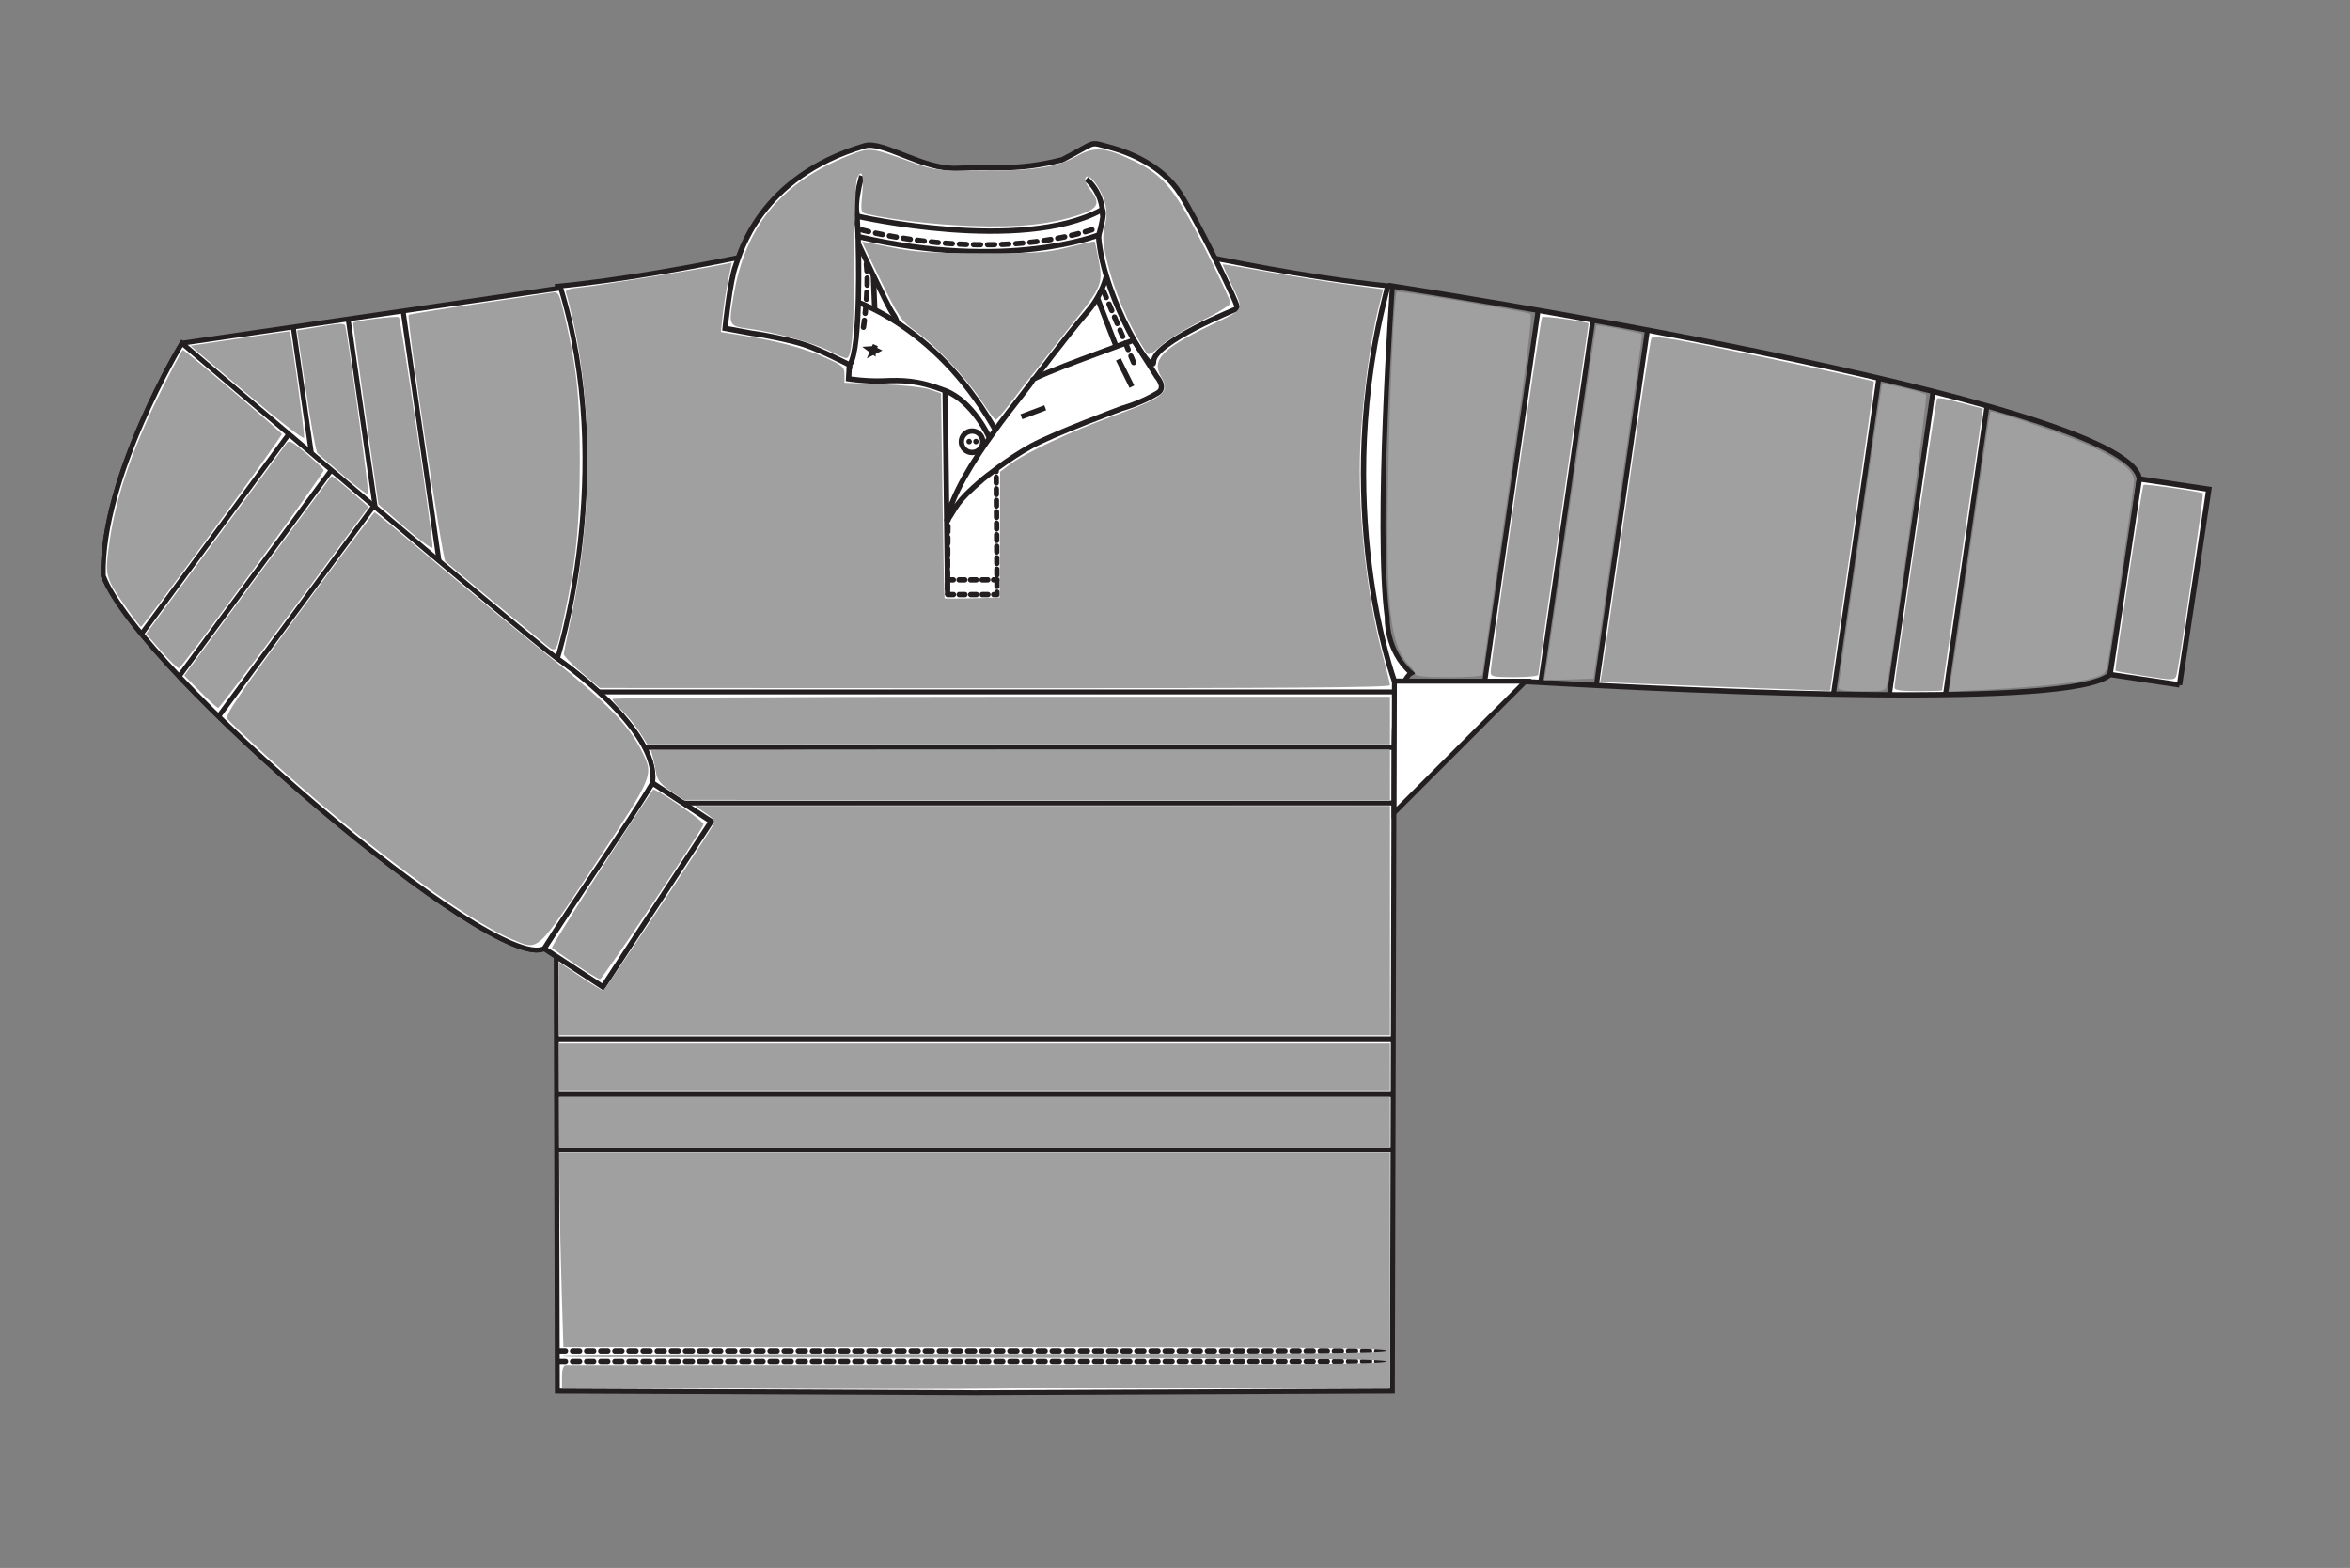 <?xml version="1.0" encoding="UTF-8" standalone="no"?>
<!-- Created with Inkscape (http://www.inkscape.org/) -->

<svg
   xmlns:dc="http://purl.org/dc/elements/1.1/"
   xmlns:cc="http://creativecommons.org/ns#"
   xmlns:rdf="http://www.w3.org/1999/02/22-rdf-syntax-ns#"
   xmlns:svg="http://www.w3.org/2000/svg"
   xmlns="http://www.w3.org/2000/svg"
   xmlns:sodipodi="http://sodipodi.sourceforge.net/DTD/sodipodi-0.dtd"
   xmlns:inkscape="http://www.inkscape.org/namespaces/inkscape"
   width="600.094"
   height="400.362"
   viewBox="0 0 600.094 400.362"
   id="svg3629"
   version="1.1"
   inkscape:version="0.91 r13725"
   sodipodi:docname="tshirt-front-test.svg">
  <rect x="0" y="0" width="600.094" height="400.362" fill="#808080" stroke="none"/>
  <defs
     id="defs3631">
    <clipPath
       id="clip1">
      <path
         id="path3642"
         d="m 235.621,422.797 85.117,-0.352 0.352,-132.508 c 0,-12.402 3.504,-14.172 3.504,-14.172 -5.254,-4.605 -4.906,-11.34 -4.906,-11.34 -2.453,-18.422 1.051,-67.668 1.051,-67.668 -25.922,-2.48 -59.898,-10.984 -59.898,-10.984 -3.855,21.965 -24.871,22.32 -24.871,22.32 l -1.051,0 c 0,0 -21.016,-0.355 -24.867,-22.32 0,0 -33.98,8.504 -59.902,10.984 0,0 3.508,49.246 1.055,67.668 0,0 0.348,6.734 -4.902,11.34 0,0 3.5,1.77 3.5,14.172 l 0.348,132.508 85.121,0.352 z"
         inkscape:connector-curvature="0" />
    </clipPath>
    <clipPath
       id="clip2">
      <path
         id="path3645"
         d="m 319.859,196.578 c 0,0 151.289,23.156 153.484,39.52 -1.137,8.477 -4.594,33.523 -5.988,39.965 -7.531,6.844 -80.285,3.684 -119.719,1.43 -15.945,0 -26.48,-0.066 -26.48,-0.066 0,0 -13.309,-36.25 -1.297,-80.848"
         inkscape:connector-curvature="0" />
    </clipPath>
    <clipPath
       id="clip3">
      <path
         id="path3648"
         d="m 150.75,197.109 -77.277,11.277 c 0,0 -16.535,27.289 -16.082,47.5 7.48,19.625 80.102,81.414 90.059,76.145 5.855,-9.371 17.098,-25.262 22.137,-33.812 1.586,-10.992 -19.434,-25.391 -19.434,-25.391 0,0 12.297,-38.234 0.582,-76.07"
         inkscape:connector-curvature="0" />
    </clipPath>
    <clipPath
       id="clip4">
      <path
         id="path3651"
         d="m 394.164,495.188 77.281,11.273 c 0,0 16.535,27.289 16.082,47.504 -7.48,19.625 -80.102,81.414 -90.059,76.141 -5.859,-9.371 -17.102,-25.262 -22.137,-33.809 -1.586,-10.992 19.434,-25.395 19.434,-25.395 0,0 -12.297,-38.23 -0.586,-76.066"
         inkscape:connector-curvature="0" />
    </clipPath>
    <clipPath
       id="clip5">
      <path
         id="path3654"
         d="m 309.297,720.871 -85.117,-0.352 -0.352,-132.508 c 0,-12.398 -3.5,-14.172 -3.5,-14.172 5.25,-4.602 4.902,-11.336 4.902,-11.336 2.453,-18.422 -1.051,-67.668 -1.051,-67.668 25.922,-2.48 59.898,-10.984 59.898,-10.984 17.855,8.719 35.254,8.719 50.789,0 0,0 33.98,8.504 59.898,10.984 0,0 -3.504,49.246 -1.051,67.668 0,0 -0.348,6.734 4.902,11.336 0,0 -3.5,1.773 -3.5,14.172 l -0.352,132.508 -85.121,0.352 z"
         inkscape:connector-curvature="0" />
    </clipPath>
    <clipPath
       id="clip6">
      <path
         id="path3657"
         d="m 394.164,495.188 77.281,11.273 c 0,0 16.535,27.289 16.082,47.504 -24.18,1.336 -45.832,15.555 -65.523,21.52 l -26.801,0 c -1.305,-3.137 -12.734,-42.812 -1.023,-80.648"
         inkscape:connector-curvature="0" />
    </clipPath>
    <clipPath
       id="clip7">
      <path
         id="path3660"
         d="m 224.91,494.57 c 0,0 -151.293,23.152 -153.484,39.516 1.137,8.48 4.594,33.527 5.984,39.969 7.535,6.844 80.289,3.684 119.723,1.43 15.945,0 26.477,-0.066 26.477,-0.066 0,0 13.312,-36.25 1.301,-80.848"
         inkscape:connector-curvature="0" />
    </clipPath>
    <clipPath
       id="clip8">
      <path
         id="path3663"
         d="m 150.152,272.828 c 0,0 21.02,14.398 19.434,25.391 -5.039,8.551 -16.281,24.441 -22.137,33.812 -9.957,5.27 -82.578,-56.52 -90.059,-76.145 -0.453,-20.211 16.082,-47.5 16.082,-47.5 0,0 69.262,59 76.68,64.441"
         inkscape:connector-curvature="0" />
    </clipPath>
    <clipPath
       id="clipPath4727"
       clipPathUnits="userSpaceOnUse">
      <path
         inkscape:connector-curvature="0"
         id="path4729"
         d="m 0,841.89 595.276,0 L 595.276,0 0,0 0,841.89 Z" />
    </clipPath>
    <clipPath
       id="clipPath4737"
       clipPathUnits="userSpaceOnUse">
      <path
         inkscape:connector-curvature="0"
         id="path4739"
         d="m 235.622,419.095 85.117,0.351 0.349,132.508 c 0,12.4 3.504,14.171 3.504,14.171 -5.254,4.604 -4.904,11.338 -4.904,11.338 -2.454,18.423 1.051,67.669 1.051,67.669 -25.923,2.48 -59.9,10.984 -59.9,10.984 -3.853,-21.966 -24.872,-22.32 -24.872,-22.32 l -1.049,0 c 0,0 -21.016,0.354 -24.868,22.32 0,0 -33.979,-8.504 -59.9,-10.984 0,0 3.505,-49.246 1.052,-67.669 0,0 0.349,-6.734 -4.903,-11.338 0,0 3.501,-1.771 3.501,-14.171 l 0.35,-132.508 85.121,-0.351 0.351,0 z" />
    </clipPath>
    <clipPath
       id="clipPath4761"
       clipPathUnits="userSpaceOnUse">
      <path
         inkscape:connector-curvature="0"
         id="path4763"
         d="m 319.859,645.311 c 0,0 151.291,-23.154 153.484,-39.518 -1.135,-8.478 -4.594,-33.526 -5.986,-39.965 -7.534,-6.844 -80.287,-3.684 -119.721,-1.43 -15.946,0 -26.478,0.066 -26.478,0.066 0,0 -13.311,36.249 -1.299,80.847" />
    </clipPath>
    <clipPath
       id="clipPath4785"
       clipPathUnits="userSpaceOnUse">
      <path
         inkscape:connector-curvature="0"
         id="path4787"
         d="M 150.75,644.779 73.472,633.505 c 0,0 -16.535,-27.29 -16.082,-47.502 7.481,-19.626 80.103,-81.414 90.06,-76.143 5.856,9.371 17.098,25.262 22.135,33.81 1.585,10.993 -19.432,25.393 -19.432,25.393 0,0 12.295,38.232 0.583,76.069" />
    </clipPath>
    <clipPath
       id="clipPath4901"
       clipPathUnits="userSpaceOnUse">
      <path
         inkscape:connector-curvature="0"
         id="path4903"
         d="m 394.166,346.703 77.279,-11.275 c 0,0 16.534,-27.289 16.082,-47.502 -7.481,-19.625 -80.103,-81.414 -90.06,-76.143 -5.857,9.371 -17.099,25.262 -22.135,33.811 -1.586,10.992 19.432,25.392 19.432,25.392 0,0 -12.295,38.233 -0.583,76.069" />
    </clipPath>
    <clipPath
       id="clipPath4921"
       clipPathUnits="userSpaceOnUse">
      <path
         inkscape:connector-curvature="0"
         id="path4923"
         d="m 309.296,121.018 -85.117,0.351 -0.35,132.508 c 0,12.4 -3.502,14.172 -3.502,14.172 5.252,4.603 4.902,11.338 4.902,11.338 2.454,18.422 -1.05,67.668 -1.05,67.668 25.923,2.48 59.9,10.983 59.9,10.983 17.856,-8.718 35.254,-8.718 50.789,0 0,0 33.979,-8.503 59.899,-10.983 0,0 -3.504,-49.246 -1.051,-67.668 0,0 -0.35,-6.735 4.902,-11.338 0,0 -3.502,-1.772 -3.502,-14.172 l -0.349,-132.508 -85.121,-0.351 -0.35,0 z" />
    </clipPath>
    <clipPath
       id="clipPath4961"
       clipPathUnits="userSpaceOnUse">
      <path
         inkscape:connector-curvature="0"
         id="path4963"
         d="m 394.166,346.703 77.279,-11.275 c 0,0 16.534,-27.289 16.082,-47.502 -24.18,-1.338 -45.83,-15.557 -65.522,-21.52 l -26.801,0 c -1.305,3.137 -12.735,42.813 -1.023,80.649" />
    </clipPath>
    <clipPath
       id="clipPath4981"
       clipPathUnits="userSpaceOnUse">
      <path
         inkscape:connector-curvature="0"
         id="path4983"
         d="m 224.91,347.32 c 0,0 -151.291,-23.154 -153.483,-39.517 1.135,-8.479 4.594,-33.528 5.985,-39.966 7.534,-6.844 80.287,-3.685 119.722,-1.431 15.945,0 26.477,0.067 26.477,0.067 0,0 13.312,36.25 1.299,80.847" />
    </clipPath>
    <clipPath
       id="clipPath5013"
       clipPathUnits="userSpaceOnUse">
      <path
         inkscape:connector-curvature="0"
         id="path5015"
         d="m 150.153,569.063 c 0,0 21.017,-14.4 19.432,-25.393 -5.037,-8.548 -16.279,-24.439 -22.135,-33.81 -9.957,-5.271 -82.579,56.517 -90.06,76.143 -0.453,20.212 16.082,47.502 16.082,47.502 0,0 69.261,-59.002 76.681,-64.442" />
    </clipPath>
  </defs>
  <sodipodi:namedview
     id="base"
     pagecolor="#ffffff"
     bordercolor="#666666"
     borderopacity="1.0"
     inkscape:pageopacity="0.0"
     inkscape:pageshadow="2"
     inkscape:zoom="1.4"
     inkscape:cx="251.51248"
     inkscape:cy="216.15868"
     inkscape:document-units="px"
     inkscape:current-layer="g4725"
     showgrid="false"
     inkscape:window-width="1304"
     inkscape:window-height="746"
     inkscape:window-x="54"
     inkscape:window-y="-8"
     inkscape:window-maximized="1"
     units="px"
     showborder="true"
     borderlayer="false" />
  <g
     inkscape:label="Layer 1"
     inkscape:groupmode="layer"
     id="layer1"
     transform="translate(0,-652)">
    <g
       transform="matrix(1.25,0,0,-1.25,25.141,1012.262)"
       inkscape:label="Rugby Jumper Template"
       id="g4721">
      <g
         id="g4723">
        <g
           clip-path="url(#clipPath4727)"
           id="g4725">
          <path
             inkscape:connector-curvature="0"
             id="path4731"
             style="fill:#ffffff;fill-opacity:1;fill-rule:nonzero;stroke:none"
             d="m 179.216,3.688 85.117,0.351 0.349,132.508 c 0,12.4 3.504,14.171 3.504,14.171 -5.254,4.604 -4.904,11.338 -4.904,11.338 -2.454,18.423 1.051,67.669 1.051,67.669 -25.923,2.48 -59.9,10.984 -59.9,10.984 -3.853,-21.966 -24.872,-22.32 -24.872,-22.32 l -1.049,0 c 0,0 -21.016,0.354 -24.868,22.32 0,0 -33.979,-8.504 -59.9,-10.984 0,0 3.505,-49.246 1.052,-67.669 0,0 0.349,-6.734 -4.903,-11.338 0,0 3.501,-1.771 3.501,-14.171 l 0.35,-132.508 85.121,-0.351 0.351,0 z" />
          <g
             id="g4733"
             transform="translate(-56.406,-415.407)">
            <g
               clip-path="url(#clipPath4737)"
               id="g4735">
              <path
                 inkscape:connector-curvature="0"
                 id="path4741"
                 style="fill:#ffffff;fill-opacity:1;fill-rule:nonzero;stroke:none"
                 d="m 323.242,550.927 -175.748,0 0,11.338 175.748,0 0,-11.338 z" />
              <path
                 inkscape:connector-curvature="0"
                 id="path4743"
                 style="fill:none;stroke:#231f20;stroke-width:1;stroke-linecap:butt;stroke-linejoin:miter;stroke-miterlimit:4;stroke-dasharray:none;stroke-opacity:1"
                 d="m 323.242,550.927 -175.748,0 0,11.339 175.748,0 0,-11.339 z" />
              <path
                 inkscape:connector-curvature="0"
                 id="path4745"
                 style="fill:#ffffff;fill-opacity:1;fill-rule:nonzero;stroke:none"
                 d="m 323.242,491.4 -175.748,0 0,48.189 175.748,0 0,-48.189 z" />
              <path
                 inkscape:connector-curvature="0"
                 id="path4747"
                 style="fill:none;stroke:#231f20;stroke-width:1;stroke-linecap:butt;stroke-linejoin:miter;stroke-miterlimit:4;stroke-dasharray:none;stroke-opacity:1"
                 d="m 323.242,491.4 -175.748,0 0,48.189 175.748,0 0,-48.189 z" />
              <path
                 inkscape:connector-curvature="0"
                 id="path4749"
                 style="fill:#ffffff;fill-opacity:1;fill-rule:nonzero;stroke:none"
                 d="m 323.242,468.723 -175.748,0 0,11.338 175.748,0 0,-11.338 z" />
              <path
                 inkscape:connector-curvature="0"
                 id="path4751"
                 style="fill:none;stroke:#231f20;stroke-width:1;stroke-linecap:butt;stroke-linejoin:miter;stroke-miterlimit:4;stroke-dasharray:none;stroke-opacity:1"
                 d="m 323.242,468.723 -175.748,0 0,11.339 175.748,0 0,-11.339 z" />
            </g>
          </g>
          <path
             inkscape:connector-curvature="0"
             id="path4753"
             style="fill:none;stroke:#231f20;stroke-width:1;stroke-linecap:butt;stroke-linejoin:miter;stroke-miterlimit:4;stroke-dasharray:none;stroke-opacity:1"
             d="m 179.216,3.688 85.117,0.351 0.349,132.508 c 0,12.4 3.504,14.171 3.504,14.171 -5.254,4.604 -4.904,11.338 -4.904,11.338 -2.454,18.423 1.051,67.669 1.051,67.669 -25.923,2.48 -59.9,10.984 -59.9,10.984 -3.853,-21.966 -24.872,-22.32 -24.872,-22.32 l -1.049,0 c 0,0 -21.016,0.354 -24.868,22.32 0,0 -33.979,-8.504 -59.9,-10.984 0,0 3.505,-49.246 1.052,-67.669 0,0 0.349,-6.734 -4.903,-11.338 0,0 3.501,-1.771 3.501,-14.171 l 0.35,-132.508 85.121,-0.351 0.351,0 z" />
          <g
             id="g4757"
             transform="translate(-56.406,-415.407)">
            <g
               clip-path="url(#clipPath4761)"
               id="g4759">
              <path
                 inkscape:connector-curvature="0"
                 id="path4765"
                 style="fill:#ffffff;fill-opacity:1;fill-rule:nonzero;stroke:none"
                 d="m 363.008,647.45 -13.03,-90.636 -11.224,1.613 13.03,90.637 11.224,-1.614 z" />
              <path
                 inkscape:connector-curvature="0"
                 id="path4767"
                 style="fill:none;stroke:#231f20;stroke-width:1;stroke-linecap:butt;stroke-linejoin:miter;stroke-miterlimit:4;stroke-dasharray:none;stroke-opacity:1"
                 d="m 363.008,647.45 -13.03,-90.636 -11.224,1.613 13.03,90.637 11.224,-1.614 z" />
              <path
                 inkscape:connector-curvature="0"
                 id="path4769"
                 style="fill:#ffffff;fill-opacity:1;fill-rule:nonzero;stroke:none"
                 d="m 421.93,638.979 -13.032,-90.636 -47.698,6.857 13.03,90.637 47.7,-6.858 z" />
              <path
                 inkscape:connector-curvature="0"
                 id="path4771"
                 style="fill:none;stroke:#231f20;stroke-width:1;stroke-linecap:butt;stroke-linejoin:miter;stroke-miterlimit:4;stroke-dasharray:none;stroke-opacity:1"
                 d="m 421.93,638.979 -13.032,-90.636 -47.698,6.857 13.03,90.637 47.7,-6.858 z" />
              <path
                 inkscape:connector-curvature="0"
                 id="path4773"
                 style="fill:#ffffff;fill-opacity:1;fill-rule:nonzero;stroke:none"
                 d="m 444.376,635.752 -13.03,-90.636 -11.224,1.613 13.03,90.637 11.224,-1.614 z" />
              <path
                 inkscape:connector-curvature="0"
                 id="path4775"
                 style="fill:none;stroke:#231f20;stroke-width:1;stroke-linecap:butt;stroke-linejoin:miter;stroke-miterlimit:4;stroke-dasharray:none;stroke-opacity:1"
                 d="m 444.376,635.752 -13.03,-90.636 -11.224,1.613 13.03,90.637 11.224,-1.614 z" />
            </g>
          </g>
          <path
             inkscape:connector-curvature="0"
             id="path4777"
             style="fill:none;stroke:#231f20;stroke-width:1.087;stroke-linecap:butt;stroke-linejoin:miter;stroke-miterlimit:4;stroke-dasharray:none;stroke-opacity:1"
             d="m 263.453,229.904 c 0,0 151.291,-23.154 153.484,-39.518 -1.135,-8.478 -4.594,-33.526 -5.986,-39.965 -7.534,-6.844 -80.287,-3.684 -119.721,-1.43 -15.946,0 -26.478,0.066 -26.478,0.066 0,0 -13.311,36.249 -1.299,80.847 z" />
          <path
             inkscape:connector-curvature="0"
             id="path4779"
             style="fill:#ffffff;fill-opacity:1;fill-rule:nonzero;stroke:none"
             d="m 94.344,229.372 -77.278,-11.274 c 0,0 -16.535,-27.29 -16.082,-47.502 7.481,-19.626 80.103,-81.414 90.06,-76.143 5.856,9.371 17.098,25.262 22.135,33.81 1.585,10.993 -19.432,25.393 -19.432,25.393 0,0 12.295,38.232 0.583,76.069" />
          <g
             id="g4781"
             transform="translate(-56.406,-415.407)">
            <g
               clip-path="url(#clipPath4785)"
               id="g4783">
              <path
                 inkscape:connector-curvature="0"
                 id="path4789"
                 style="fill:#ffffff;fill-opacity:1;fill-rule:nonzero;stroke:none"
                 d="m 106.122,647.45 13.03,-90.636 11.223,1.613 -13.03,90.637 -11.223,-1.614 z" />
              <path
                 inkscape:connector-curvature="0"
                 id="path4791"
                 style="fill:none;stroke:#231f20;stroke-width:1;stroke-linecap:butt;stroke-linejoin:miter;stroke-miterlimit:4;stroke-dasharray:none;stroke-opacity:1"
                 d="m 106.122,647.45 13.03,-90.636 11.223,1.613 -13.03,90.637 -11.223,-1.614 z" />
              <path
                 inkscape:connector-curvature="0"
                 id="path4793"
                 style="fill:#ffffff;fill-opacity:1;fill-rule:nonzero;stroke:none"
                 d="M 47.2,638.979 60.231,548.343 107.929,555.2 94.899,645.837 47.2,638.979 Z" />
              <path
                 inkscape:connector-curvature="0"
                 id="path4795"
                 style="fill:none;stroke:#231f20;stroke-width:1;stroke-linecap:butt;stroke-linejoin:miter;stroke-miterlimit:4;stroke-dasharray:none;stroke-opacity:1"
                 d="M 47.2,638.979 60.231,548.343 107.929,555.2 94.899,645.837 47.2,638.979 Z" />
            </g>
          </g>
          <path
             inkscape:connector-curvature="0"
             id="path4797"
             style="fill:none;stroke:#231f20;stroke-width:1;stroke-linecap:butt;stroke-linejoin:miter;stroke-miterlimit:4;stroke-dasharray:none;stroke-opacity:1"
             d="m 94.344,229.372 -77.278,-11.274 c 0,0 -16.535,-27.29 -16.082,-47.502 7.481,-19.626 80.103,-81.414 90.06,-76.143 5.856,9.371 17.098,25.262 22.135,33.81 1.585,10.993 -19.432,25.393 -19.432,25.393 0,0 12.295,38.232 0.583,76.069" />
          <path
             inkscape:connector-curvature="0"
             id="path4799"
             style="fill:#ffffff;fill-opacity:1;fill-rule:nonzero;stroke:none"
             d="m 264.682,122.184 26.873,26.873 -26.803,0 -0.07,-26.873 z" />
          <path
             inkscape:connector-curvature="0"
             id="path4801"
             style="fill:none;stroke:#231f20;stroke-width:1;stroke-linecap:butt;stroke-linejoin:miter;stroke-miterlimit:4;stroke-dasharray:none;stroke-opacity:1"
             d="m 264.682,122.184 26.873,26.873 -26.803,0 -0.07,-26.873 z" />
          <path
             inkscape:connector-curvature="0"
             id="path4803"
             style="fill:#ffffff;fill-opacity:1;fill-rule:nonzero;stroke:none"
             d="m 93.971,12.238 169.568,0" />
          <path
             inkscape:connector-curvature="0"
             id="path4805"
             style="fill:none;stroke:#231f20;stroke-width:1.087;stroke-linecap:round;stroke-linejoin:miter;stroke-miterlimit:4;stroke-dasharray:1.441, 1.441, 1.441, 1.441, 1.441, 1.441;stroke-dashoffset:0;stroke-opacity:1"
             d="m 93.971,12.238 169.568,0" />
          <path
             inkscape:connector-curvature="0"
             id="path4807"
             style="fill:#ffffff;fill-opacity:1;fill-rule:nonzero;stroke:none"
             d="m 93.971,10.057 169.568,0" />
          <path
             inkscape:connector-curvature="0"
             id="path4809"
             style="fill:none;stroke:#231f20;stroke-width:1.087;stroke-linecap:round;stroke-linejoin:miter;stroke-miterlimit:4;stroke-dasharray:1.441, 1.441, 1.441, 1.441, 1.441, 1.441;stroke-dashoffset:0;stroke-opacity:1"
             d="m 93.971,10.057 169.568,0" />
          <path
             inkscape:connector-curvature="0"
             id="path4811"
             style="fill:#ffffff;fill-opacity:1;fill-rule:nonzero;stroke:none"
             d="m 103.049,86.594 -12.005,7.859 22.135,33.81 12.005,-7.859 -22.135,-33.81 z" />
          <path
             inkscape:connector-curvature="0"
             id="path4813"
             style="fill:none;stroke:#231f20;stroke-width:1.087;stroke-linecap:round;stroke-linejoin:miter;stroke-miterlimit:4;stroke-dasharray:none;stroke-opacity:1"
             d="m 103.049,86.594 -12.005,7.859 22.135,33.81 12.005,-7.859 -22.135,-33.81 z" />
          <path
             inkscape:connector-curvature="0"
             id="path4815"
             style="fill:#ffffff;fill-opacity:1;fill-rule:nonzero;stroke:none"
             d="m 425.143,148.296 -14.192,2.125 5.986,39.965 14.192,-2.124 -5.986,-39.966 z" />
          <path
             inkscape:connector-curvature="0"
             id="path4817"
             style="fill:none;stroke:#231f20;stroke-width:1.087;stroke-linecap:round;stroke-linejoin:miter;stroke-miterlimit:4;stroke-dasharray:none;stroke-opacity:1"
             d="m 425.143,148.296 -14.192,2.125 5.986,39.965 14.192,-2.124 -5.986,-39.966 z" />
          <path
             inkscape:connector-curvature="0"
             id="path4819"
             style="fill:#ffffff;fill-opacity:1;fill-rule:nonzero;stroke:none"
             d="m 206.37,214.745 -51.79,0 0,26.482 51.79,0 0,-26.482 z" />
          <path
             inkscape:connector-curvature="0"
             id="path4821"
             style="fill:#ffffff;fill-opacity:1;fill-rule:nonzero;stroke:none"
             d="m 172.857,208.708 0.362,-24.594 8.738,14.774 -3.693,6.216 -5.407,3.604 z" />
          <path
             inkscape:connector-curvature="0"
             id="path4823"
             style="fill:#ffffff;fill-opacity:1;fill-rule:nonzero;stroke:none"
             d="m 206.342,234.075 c 0,0 -0.22,-4.826 -4.388,-9.652 -4.169,-4.827 -11.133,-14.117 -11.133,-14.117 l 6.966,1.682 15.133,4.563 -6.578,17.524 z" />
          <path
             inkscape:connector-curvature="0"
             id="path4825"
             style="fill:none;stroke:#231f20;stroke-width:1.087;stroke-linecap:butt;stroke-linejoin:miter;stroke-miterlimit:4;stroke-dasharray:none;stroke-opacity:1"
             d="m 206.342,234.075 c 0,0 -0.22,-4.826 -4.388,-9.652 -4.169,-4.827 -11.133,-14.117 -11.133,-14.117 l 6.966,1.682 15.133,4.563 -6.578,17.524 z" />
          <path
             inkscape:connector-curvature="0"
             id="path4827"
             style="fill:#ffffff;fill-opacity:1;fill-rule:nonzero;stroke:none"
             d="m 155.222,238.466 c 0,0 5.924,-12.726 7.021,-14.262 1.096,-1.538 1.096,-2.851 1.096,-2.851 l -8.776,4.607 0.659,12.506 z" />
          <path
             inkscape:connector-curvature="0"
             id="path4829"
             style="fill:none;stroke:#231f20;stroke-width:1.087;stroke-linecap:butt;stroke-linejoin:miter;stroke-miterlimit:4;stroke-dasharray:none;stroke-opacity:1"
             d="m 155.222,238.466 c 0,0 5.924,-12.726 7.021,-14.262 1.096,-1.538 1.096,-2.851 1.096,-2.851 l -8.776,4.607 0.659,12.506 z" />
          <path
             inkscape:connector-curvature="0"
             id="path4831"
             style="fill:#ffffff;fill-opacity:1;fill-rule:nonzero;stroke:none"
             d="m 154.125,226.838 c 0,0 16.51,-4.853 28.521,-25.453 3.871,-6.638 0.361,-4.443 0.361,-4.443 l -1.024,1.901 c 0,0 -3.285,7.369 -8.99,9.562 -5.704,2.196 -8.787,2.157 -12.805,1.993 -3.354,-0.137 -6.942,0.422 -6.942,0.422 l 0.879,16.018 z" />
          <path
             inkscape:connector-curvature="0"
             id="path4833"
             style="fill:none;stroke:#231f20;stroke-width:1.087;stroke-linecap:butt;stroke-linejoin:miter;stroke-miterlimit:4;stroke-dasharray:none;stroke-opacity:1"
             d="m 154.125,226.838 c 0,0 16.51,-4.853 28.521,-25.453 3.871,-6.638 0.361,-4.443 0.361,-4.443 l -1.024,1.901 c 0,0 -3.285,7.369 -8.99,9.562 -5.704,2.196 -8.787,2.157 -12.805,1.993 -3.354,-0.137 -6.942,0.422 -6.942,0.422 l 0.879,16.018 z" />
          <path
             inkscape:connector-curvature="0"
             id="path4835"
             style="fill:none;stroke:#231f20;stroke-width:1.087;stroke-linecap:round;stroke-linejoin:round;stroke-miterlimit:4;stroke-dasharray:1.174, 1.174, 1.174, 1.174, 1.174, 1.174;stroke-dashoffset:0;stroke-opacity:1"
             d="m 183.374,195.413 0.203,-28.662 -10.158,0 0.155,17.196 c 0,0 2.792,5.889 5.716,7.973 2.924,2.084 4.084,3.493 4.084,3.493 z" />
          <path
             inkscape:connector-curvature="0"
             id="path4837"
             style="fill:none;stroke:#231f20;stroke-width:1.087;stroke-linecap:round;stroke-linejoin:round;stroke-miterlimit:4;stroke-dasharray:1.441, 1.441, 1.441, 1.441, 1.441, 1.441;stroke-dashoffset:0;stroke-opacity:1"
             d="m 156.872,234.276 c 0.6,-5.357 -0.631,-13.206 -0.631,-13.206" />
          <path
             inkscape:connector-curvature="0"
             id="path4839"
             style="fill:none;stroke:#231f20;stroke-width:1.087;stroke-linecap:butt;stroke-linejoin:miter;stroke-miterlimit:4;stroke-dasharray:none;stroke-opacity:1"
             d="m 158.593,224.939 -0.298,7.368" />
          <path
             inkscape:connector-curvature="0"
             id="path4841"
             style="fill:#ffffff;fill-opacity:1;fill-rule:nonzero;stroke:none"
             d="m 153.466,213.674 c -5.053,2.501 -8.131,3.926 -11.195,4.696 -5.502,1.385 -8.776,1.754 -8.776,1.754 l -5.479,1.009 c 0,0 0.997,9.899 2.194,12.942 0.794,2.022 4.672,17.987 26.327,24.354 3.73,1.099 12.067,-5.045 19.088,-4.606 7.021,0.438 11.629,-0.66 21.282,1.755 7.24,3.731 5.267,3.731 9.435,2.632 4.168,-1.096 10.969,-3.729 14.698,-9.655 3.732,-5.921 10.312,-19.742 11.191,-21.938 0.878,-2.194 0.221,-1.536 0.221,-1.536 0,0 -16.894,-6.801 -16.894,-10.751 0,-3.949 -12.727,16.894 -11.19,29.619 0,0 -5.047,-5.483 -17.114,-5.266 -12.067,0.221 -32.471,1.538 -32.251,3.951 0.219,2.413 0.219,-4.168 0.219,-4.168 0,0 0.656,-21.503 -1.756,-24.792" />
          <path
             inkscape:connector-curvature="0"
             id="path4843"
             style="fill:#ffffff;fill-opacity:1;fill-rule:nonzero;stroke:none"
             d="m 211.478,218.712 c 0,0 -20.877,-7.509 -20.657,-8.166 0.219,-0.661 -15.56,-18.076 -17.536,-28.828 2.195,3.073 1.524,3.602 7.447,8.649 0,0 5.02,4.093 9.847,6.728 4.828,2.632 18.497,7.685 18.497,7.685 0,0 4.067,1.131 7.358,3.188 1.755,1.095 -0.218,3.291 -0.218,3.291 l -4.738,7.453 z" />
          <path
             inkscape:connector-curvature="0"
             id="path4845"
             style="fill:none;stroke:#231f20;stroke-width:1.087;stroke-linecap:butt;stroke-linejoin:miter;stroke-miterlimit:4;stroke-dasharray:none;stroke-opacity:1"
             d="m 211.478,218.712 c 0,0 -20.877,-7.509 -20.657,-8.166 0.219,-0.661 -15.56,-18.076 -17.536,-28.828 2.195,3.073 1.524,3.602 7.447,8.649 0,0 5.02,4.093 9.847,6.728 4.828,2.632 18.497,7.685 18.497,7.685 0,0 4.067,1.131 7.358,3.188 1.755,1.095 -0.218,3.291 -0.218,3.291 l -4.738,7.453 z" />
          <path
             inkscape:connector-curvature="0"
             id="path4847"
             style="fill:none;stroke:#231f20;stroke-width:1.087;stroke-linecap:round;stroke-linejoin:round;stroke-miterlimit:4;stroke-dasharray:1.174, 1.174, 1.174, 1.174, 1.174, 1.174;stroke-dashoffset:0;stroke-opacity:1"
             d="m 173.469,169.763 10.125,0" />
          <path
             inkscape:connector-curvature="0"
             id="path4849"
             style="fill:none;stroke:#231f20;stroke-width:1.087;stroke-linecap:butt;stroke-linejoin:miter;stroke-miterlimit:4;stroke-dasharray:none;stroke-opacity:1"
             d="m 173.479,166.645 -0.503,41.556" />
          <path
             inkscape:connector-curvature="0"
             id="path4851"
             style="fill:none;stroke:#231f20;stroke-width:1.087;stroke-linecap:butt;stroke-linejoin:miter;stroke-miterlimit:4;stroke-dasharray:none;stroke-opacity:1"
             d="m 153.466,213.674 c -5.053,2.501 -8.131,3.926 -11.195,4.696 -5.502,1.385 -8.776,1.754 -8.776,1.754 l -5.479,1.009 c 0,0 0.997,9.899 2.194,12.942 0.794,2.022 4.672,17.987 26.327,24.354 3.73,1.099 12.067,-5.045 19.088,-4.606 7.021,0.438 11.629,-0.66 21.282,1.755 7.24,3.731 5.267,3.731 9.435,2.632 4.168,-1.096 10.969,-3.729 14.698,-9.655 3.732,-5.921 10.312,-19.742 11.191,-21.938 0.878,-2.194 0.221,-1.536 0.221,-1.536 0,0 -16.894,-6.801 -16.894,-10.751 0,-3.949 -12.727,16.894 -11.19,29.619 0,0 -5.047,-5.483 -17.114,-5.266 -12.067,0.221 -32.471,1.538 -32.251,3.951 0.219,2.413 0.219,-4.168 0.219,-4.168 0,0 0.656,-21.503 -1.756,-24.792 z" />
          <path
             inkscape:connector-curvature="0"
             id="path4853"
             style="fill:#ffffff;fill-opacity:1;fill-rule:nonzero;stroke:none"
             d="m 155.003,244.051 c 0,0 33.35,-7.643 49.803,1.215 1.217,0.655 -0.438,-5.037 -0.438,-5.037 0,0 -18.65,-7.468 -49.146,-0.346 -0.219,2.953 -0.219,4.168 -0.219,4.168" />
          <path
             inkscape:connector-curvature="0"
             id="path4855"
             style="fill:none;stroke:#231f20;stroke-width:1.087;stroke-linecap:butt;stroke-linejoin:miter;stroke-miterlimit:4;stroke-dasharray:none;stroke-opacity:1"
             d="m 155.003,244.051 c 0,0 33.35,-7.643 49.803,1.215 1.217,0.655 -0.438,-5.037 -0.438,-5.037 0,0 -18.65,-7.468 -49.146,-0.346 -0.219,2.953 -0.219,4.168 -0.219,4.168 z" />
          <path
             inkscape:connector-curvature="0"
             id="path4857"
             style="fill:none;stroke:#231f20;stroke-width:1.087;stroke-linecap:round;stroke-linejoin:round;stroke-miterlimit:4;stroke-dasharray:1.441, 1.441, 1.441, 1.441, 1.441, 1.441;stroke-dashoffset:0;stroke-opacity:1"
             d="m 155.948,241.238 c 0,0 25.742,-6.999 47.829,0.289" />
          <path
             inkscape:connector-curvature="0"
             id="path4859"
             style="fill:none;stroke:#231f20;stroke-width:1.087;stroke-linecap:butt;stroke-linejoin:miter;stroke-miterlimit:4;stroke-dasharray:none;stroke-opacity:1"
             d="m 180.664,197.967 c 0,-1.213 -0.98,-2.193 -2.191,-2.193 -1.213,0 -2.195,0.98 -2.195,2.193 0,1.21 0.982,2.193 2.195,2.193 1.211,0 2.191,-0.983 2.191,-2.193 z" />
          <path
             inkscape:connector-curvature="0"
             id="path4861"
             style="fill:none;stroke:#231f20;stroke-width:1.087;stroke-linecap:butt;stroke-linejoin:miter;stroke-miterlimit:4;stroke-dasharray:none;stroke-opacity:1"
             d="m 208.354,214.792 2.766,-5.566" />
          <path
             inkscape:connector-curvature="0"
             id="path4863"
             style="fill:none;stroke:#231f20;stroke-width:1.087;stroke-linecap:butt;stroke-linejoin:miter;stroke-miterlimit:4;stroke-dasharray:none;stroke-opacity:1"
             d="m 158.067,217.054 0.877,-0.439 -0.877,-0.44 0.66,1.537" />
          <path
             inkscape:connector-curvature="0"
             id="path4865"
             style="fill:none;stroke:#231f20;stroke-width:1.087;stroke-linecap:butt;stroke-linejoin:miter;stroke-miterlimit:4;stroke-dasharray:none;stroke-opacity:1"
             d="m 158.223,217.256 0.004,-0.841 -0.676,0.5 1.434,0.092" />
          <path
             inkscape:connector-curvature="0"
             id="path4867"
             style="fill:none;stroke:#231f20;stroke-width:1.087;stroke-linecap:butt;stroke-linejoin:miter;stroke-miterlimit:4;stroke-dasharray:none;stroke-opacity:1"
             d="m 188.544,203.079 4.869,1.838" />
          <path
             inkscape:connector-curvature="0"
             id="path4869"
             style="fill:#231f20;fill-opacity:1;fill-rule:nonzero;stroke:none"
             d="m 178.439,198.014 c 0,-0.309 -0.252,-0.559 -0.56,-0.559 -0.311,0 -0.566,0.25 -0.566,0.559 0,0.312 0.255,0.564 0.566,0.564 0.308,0 0.56,-0.252 0.56,-0.564" />
          <path
             inkscape:connector-curvature="0"
             id="path4871"
             style="fill:#231f20;fill-opacity:1;fill-rule:nonzero;stroke:none"
             d="m 179.826,198.014 c 0,-0.309 -0.253,-0.559 -0.563,-0.559 -0.308,0 -0.56,0.25 -0.56,0.559 0,0.312 0.252,0.564 0.56,0.564 0.31,0 0.563,-0.252 0.563,-0.564" />
          <path
             inkscape:connector-curvature="0"
             id="path4873"
             style="fill:#ffffff;fill-opacity:1;fill-rule:nonzero;stroke:none"
             d="m 207.877,217.51 -3.874,10.022" />
          <path
             inkscape:connector-curvature="0"
             id="path4875"
             style="fill:none;stroke:#231f20;stroke-width:1.087;stroke-linecap:butt;stroke-linejoin:miter;stroke-miterlimit:4;stroke-dasharray:none;stroke-opacity:1"
             d="m 207.877,217.51 -3.874,10.022" />
          <path
             inkscape:connector-curvature="0"
             id="path4877"
             style="fill:none;stroke:#231f20;stroke-width:1.087;stroke-linecap:round;stroke-linejoin:round;stroke-miterlimit:4;stroke-dasharray:1.441, 1.441, 1.441, 1.441, 1.441, 1.441;stroke-dashoffset:0;stroke-opacity:1"
             d="m 211.478,214.149 -6.137,14.592" />
          <path
             inkscape:connector-curvature="0"
             id="path4879"
             style="fill:none;stroke:#231f20;stroke-width:1.087;stroke-linecap:butt;stroke-linejoin:miter;stroke-miterlimit:4;stroke-dasharray:none;stroke-opacity:1"
             d="m 155.938,252.284 c 0,0 -2.079,-7.017 -0.52,-8.835" />
          <path
             inkscape:connector-curvature="0"
             id="path4881"
             style="fill:none;stroke:#231f20;stroke-width:1.087;stroke-linecap:butt;stroke-linejoin:miter;stroke-miterlimit:4;stroke-dasharray:none;stroke-opacity:1"
             d="m 201.823,251.619 c 0,0 3.378,-2.547 3.334,-7.509" />
          <path
             inkscape:connector-curvature="0"
             id="path5007"
             style="fill:#ffffff;fill-opacity:1;fill-rule:nonzero;stroke:none"
             d="m 93.747,153.656 c 0,0 21.017,-14.4 19.432,-25.393 -5.037,-8.548 -16.279,-24.439 -22.135,-33.81 -9.957,-5.271 -82.579,56.517 -90.06,76.143 -0.453,20.212 16.082,47.502 16.082,47.502 0,0 69.261,-59.002 76.681,-64.442" />
          <g
             id="g5009"
             transform="translate(-56.406,-415.407)">
            <g
               clip-path="url(#clipPath5013)"
               id="g5011">
              <path
                 inkscape:connector-curvature="0"
                 id="path5017"
                 style="fill:#ffffff;fill-opacity:1;fill-rule:nonzero;stroke:none"
                 d="M 98.951,619.884 58.783,565.417 20,594.018 60.167,648.485 98.951,619.884 Z" />
              <path
                 inkscape:connector-curvature="0"
                 id="path5019"
                 style="fill:none;stroke:#231f20;stroke-width:1;stroke-linecap:butt;stroke-linejoin:miter;stroke-miterlimit:4;stroke-dasharray:none;stroke-opacity:1"
                 d="M 98.951,619.884 58.783,565.417 20,594.018 60.167,648.485 98.951,619.884 Z" />
              <path
                 inkscape:connector-curvature="0"
                 id="path5021"
                 style="fill:#ffffff;fill-opacity:1;fill-rule:nonzero;stroke:none"
                 d="m 117.202,606.424 -40.167,-54.467 -9.126,6.73 40.167,54.468 9.126,-6.731 z" />
              <path
                 inkscape:connector-curvature="0"
                 id="path5023"
                 style="fill:none;stroke:#231f20;stroke-width:1;stroke-linecap:butt;stroke-linejoin:miter;stroke-miterlimit:4;stroke-dasharray:none;stroke-opacity:1"
                 d="m 117.202,606.424 -40.167,-54.467 -9.126,6.73 40.167,54.468 9.126,-6.731 z" />
            </g>
          </g>
          <path
             inkscape:connector-curvature="0"
             id="path5025"
             style="fill:none;stroke:#231f20;stroke-width:1;stroke-linecap:butt;stroke-linejoin:miter;stroke-miterlimit:4;stroke-dasharray:none;stroke-opacity:1"
             d="m 93.747,153.656 c 0,0 21.017,-14.4 19.432,-25.393 -5.037,-8.548 -16.279,-24.439 -22.135,-33.81 -9.957,-5.271 -82.579,56.517 -90.06,76.143 -0.453,20.212 16.082,47.502 16.082,47.502 0,0 69.261,-59.002 76.681,-64.442 z" />
          <path
             inkscape:connector-curvature="0"
             id="path4755"
             style="display:none;fill:#ffffff;fill-opacity:1;fill-rule:nonzero;stroke:none"
             d="m 319.859,645.311 c 0,0 151.291,-23.154 153.484,-39.518 -1.135,-8.478 -4.594,-33.526 -5.986,-39.965 -7.534,-6.844 -80.287,-3.684 -119.721,-1.43 -15.946,0 -26.478,0.066 -26.478,0.066 0,0 -13.311,36.249 -1.299,80.847"
             sodipodi:insensitive="true" />
          <path
             style="fill:#ffffff;stroke:none;stroke-width:1px;stroke-linecap:butt;stroke-linejoin:miter;stroke-opacity:1"
             d="m 171.497,201.895 c -3.076,-2.071 -3.7,-2.874 -4.027,-5.179 -0.213,-1.5 -0.614,-3.29 -0.891,-3.977 -0.478,-1.187 4.274,-1.25 93.858,-1.25 l 94.362,0 0,6.429 0,6.429 -89.831,0 -89.831,0 -3.64,-2.451 z"
             id="path3484"
             inkscape:connector-curvature="0"
             transform="matrix(0.8,0,0,-0.8,-20.113,288.209)" />
          <path
             style="fill:#ffffff;stroke:none;stroke-width:1px;stroke-linecap:butt;stroke-linejoin:miter;stroke-opacity:1"
             d="m 143.37,272.561 0,-6.071 105.714,0 105.714,0 0,6.071 0,6.071 -105.714,0 -105.714,0 0,-6.071 z"
             id="path3486"
             inkscape:connector-curvature="0"
             transform="matrix(0.8,0,0,-0.8,-20.113,288.209)" />
          <path
             style="fill:#a0a0a0;stroke:none;stroke-width:1px;stroke-linecap:butt;stroke-linejoin:miter;stroke-opacity:1"
             d="m 469.476,175.596 c -0.008,-1.059 10.912,-77.227 11.116,-77.529 0.243,-0.361 10.65,2.121 11.257,2.685 0.46,0.427 -8.37,65.948 -9.941,73.773 -0.393,1.956 -0.42,1.964 -6.409,1.964 -4.332,0 -6.017,-0.25 -6.022,-0.893 z"
             id="path3450"
             inkscape:connector-curvature="0"
             transform="matrix(0.8,0,0,-0.8,-20.113,288.209)" />
          <path
             style="fill:#a0a0a0;stroke:none;stroke-width:1px;stroke-linecap:butt;stroke-linejoin:miter;stroke-opacity:1"
             d="m 394.691,171.697 c 0.219,-1.096 3.179,-21.437 6.577,-45.202 3.399,-23.765 6.266,-43.296 6.373,-43.402 0.253,-0.253 11.25,1.852 11.623,2.225 0.157,0.157 -2.559,20.012 -6.036,44.122 l -6.321,43.836 -6.307,0.208 -6.307,0.208 0.398,-1.993 z"
             id="path3452"
             inkscape:connector-curvature="0"
             transform="matrix(0.8,0,0,-0.8,-20.113,288.209)" />
          <path
             style="fill:#a0a0a0;stroke:none;stroke-width:1px;stroke-linecap:butt;stroke-linejoin:miter;stroke-opacity:1"
             d="m 449.483,175.752 c -8.054,-0.277 -20.541,-0.748 -27.749,-1.048 l -13.106,-0.546 0.348,-1.87 c 0.191,-1.029 3.016,-20.592 6.277,-43.475 3.261,-22.882 6.16,-41.979 6.444,-42.438 0.379,-0.613 4.077,-0.128 13.972,1.831 14.177,2.806 42.538,8.911 42.85,9.223 0.101,0.101 -2.373,17.842 -5.497,39.424 -3.124,21.582 -5.681,39.33 -5.681,39.438 0,0.109 -0.723,0.145 -1.607,0.081 -0.884,-0.064 -8.196,-0.343 -16.25,-0.62 z"
             id="path3454"
             inkscape:connector-curvature="0"
             transform="matrix(0.8,0,0,-0.8,-20.113,288.209)" />
          <path
             style="fill:#a0a0a0;stroke:none;stroke-width:1px;stroke-linecap:butt;stroke-linejoin:miter;stroke-opacity:1"
             d="m 483.786,175.596 c 0.045,-2.351 10.51,-73.443 10.862,-73.796 0.223,-0.223 1.643,-0.084 3.155,0.308 1.513,0.392 4.052,1.051 5.643,1.465 l 2.893,0.751 -5.197,35.904 c -2.858,19.747 -5.205,35.984 -5.214,36.082 -0.009,0.098 -2.749,0.179 -6.088,0.179 -4.39,0 -6.067,-0.247 -6.054,-0.893 z"
             id="path3456"
             inkscape:connector-curvature="0"
             transform="matrix(0.8,0,0,-0.8,-20.113,288.209)" />
          <path
             style="fill:#a0a0a0;stroke:none;stroke-width:1px;stroke-linecap:butt;stroke-linejoin:miter;stroke-opacity:1"
             d="m 32.567,155.596 c -5.563,-7.858 -5.752,-8.463 -4.848,-15.513 1.607,-12.532 5.821,-25.073 13.747,-40.915 2.703,-5.402 5.052,-9.821 5.22,-9.821 0.501,0 25.022,20.854 25.268,21.49 0.209,0.538 -35.357,49.224 -35.959,49.224 -0.147,0 -1.689,-2.009 -3.428,-4.464 z"
             id="path3458"
             inkscape:connector-curvature="0"
             transform="matrix(0.8,0,0,-0.8,-20.113,288.209)" />
          <path
             style="fill:#a0a0a0;stroke:none;stroke-width:1px;stroke-linecap:butt;stroke-linejoin:miter;stroke-opacity:1"
             d="m 130.655,239.809 c -12.229,-5.148 -39.956,-25.907 -63.19,-47.31 -4.728,-4.355 -8.967,-8.373 -9.422,-8.929 -0.665,-0.813 2.896,-6.069 18.214,-26.885 10.472,-14.231 19.201,-25.875 19.398,-25.875 0.196,-3e-5 7.429,5.975 16.071,13.278 8.643,7.303 21.845,18.199 29.338,24.214 13.93,11.182 19.542,16.962 22.82,23.505 3.093,6.174 3.166,5.997 -11.84,28.717 -15.288,23.146 -14.309,22.264 -21.389,19.284 z"
             id="path3460"
             inkscape:connector-curvature="0"
             transform="matrix(0.8,0,0,-0.8,-20.113,288.209)" />
          <path
             style="fill:#a0a0a0;stroke:none;stroke-width:1px;stroke-linecap:butt;stroke-linejoin:miter;stroke-opacity:1"
             d="m 51.153,176.631 -4.101,-4.144 18.666,-25.32 c 10.266,-13.926 18.777,-25.44 18.913,-25.587 0.136,-0.147 2.326,1.559 4.868,3.79 l 4.621,4.057 -18.95,25.674 c -10.422,14.121 -19.167,25.674 -19.433,25.674 -0.266,0 -2.329,-1.865 -4.584,-4.144 z"
             id="path3462"
             inkscape:connector-curvature="0"
             transform="matrix(0.8,0,0,-0.8,-20.113,288.209)" />
          <path
             style="fill:#a0a0a0;stroke:none;stroke-width:1px;stroke-linecap:butt;stroke-linejoin:miter;stroke-opacity:1"
             d="m 41.233,166.334 -3.924,-4.488 17.408,-23.571 c 9.574,-12.964 17.8,-24.149 18.28,-24.855 0.804,-1.182 1.211,-0.997 5.158,2.344 2.357,1.995 4.387,3.922 4.511,4.282 0.234,0.679 -35.959,50.217 -36.95,50.575 -0.308,0.111 -2.326,-1.817 -4.484,-4.286 z"
             id="path3464"
             inkscape:connector-curvature="0"
             transform="matrix(0.8,0,0,-0.8,-20.113,288.209)" />
          <path
             style="fill:#a0a0a0;stroke:none;stroke-width:1px;stroke-linecap:butt;stroke-linejoin:miter;stroke-opacity:1"
             d="m 87.705,121.445 c -3.288,-2.812 -6.279,-5.394 -6.647,-5.739 -0.368,-0.345 -1.683,-7.537 -2.924,-15.982 l -2.255,-15.355 2.209,-0.359 c 1.215,-0.197 3.922,-0.645 6.015,-0.995 2.701,-0.452 3.876,-0.403 4.048,0.169 0.633,2.105 6.181,42.723 5.877,43.027 -0.191,0.191 -3.037,-1.953 -6.325,-4.765 z"
             id="path3466"
             inkscape:connector-curvature="0"
             transform="matrix(0.8,0,0,-0.8,-20.113,288.209)" />
          <path
             style="fill:#a0a0a0;stroke:none;stroke-width:1px;stroke-linecap:butt;stroke-linejoin:miter;stroke-opacity:1"
             d="m 103.467,134.716 -6.831,-5.939 -3.297,-23.1 C 91.527,92.972 90.123,82.498 90.22,82.401 c 0.526,-0.526 11.212,-1.803 11.626,-1.389 0.54,0.54 8.881,57.466 8.617,58.809 -0.09,0.458 -3.238,-1.84 -6.994,-5.106 z"
             id="path3468"
             inkscape:connector-curvature="0"
             transform="matrix(0.8,0,0,-0.8,-20.113,288.209)" />
          <path
             style="fill:#a0a0a0;stroke:none;stroke-width:1px;stroke-linecap:butt;stroke-linejoin:miter;stroke-opacity:1"
             d="m 138.854,164.199 c -4.34,-3.498 -24.157,-19.942 -25.118,-20.843 -0.819,-0.767 -9.989,-62.339 -9.377,-62.952 0.165,-0.165 7.997,-1.427 17.405,-2.805 9.408,-1.378 17.966,-2.661 19.017,-2.851 1.872,-0.338 1.942,-0.214 3.408,6.028 3.115,13.269 3.867,20.42 3.865,36.785 -0.001,16.34 -0.923,25.618 -3.931,39.568 -2.185,10.131 -1.917,9.772 -5.269,7.071 z"
             id="path3470"
             inkscape:connector-curvature="0"
             transform="matrix(0.8,0,0,-0.8,-20.113,288.209)" />
          <path
             style="fill:#a0a0a0;stroke:none;stroke-width:1px;stroke-linecap:butt;stroke-linejoin:miter;stroke-opacity:1"
             d="M 63.043,100.488 48.645,88.275 61.257,86.402 c 6.937,-1.03 12.665,-1.834 12.73,-1.786 0.329,0.245 3.866,26.386 3.676,27.169 -0.124,0.51 -6.604,-4.498 -14.62,-11.297 z"
             id="path3472"
             inkscape:connector-curvature="0"
             transform="matrix(0.8,0,0,-0.8,-20.113,288.209)" />
          <path
             style="fill:#a0a0a0;stroke:none;stroke-width:1px;stroke-linecap:butt;stroke-linejoin:miter;stroke-opacity:1"
             d="m 148.512,171.745 c -2.554,-2.164 -4.602,-4.312 -4.551,-4.773 0.051,-0.462 0.926,-4.742 1.945,-9.512 5.273,-24.668 5.487,-52.682 0.574,-74.899 -0.782,-3.536 -1.628,-6.952 -1.881,-7.591 -0.386,-0.978 0.311,-1.243 4.405,-1.672 4.353,-0.456 30.037,-4.616 35.65,-5.773 l 2.214,-0.457 -0.919,4.458 c -0.505,2.452 -1.131,6.437 -1.39,8.857 l -0.471,4.399 5.961,0.949 c 8.732,1.39 15.473,3.219 20.849,5.657 4.292,1.946 4.755,2.36 4.755,4.25 l 0,2.094 9.464,0.363 c 5.205,0.2 10.75,0.805 12.321,1.346 l 2.857,0.982 0.38,26.069 c 0.209,14.338 0.45,26.161 0.536,26.273 0.086,0.112 3.29,0.112 7.12,0 l 6.964,-0.204 0.056,-16.057 0.056,-16.057 2.801,-2.076 c 3.769,-2.794 15.277,-8.193 25.233,-11.839 14.039,-5.141 15.458,-6.266 13.048,-10.35 -2.512,-4.257 0.289,-7.174 12.579,-13.099 9.079,-4.377 8.688,-3.522 5.09,-11.132 -1.121,-2.371 -1.967,-4.369 -1.88,-4.442 0.087,-0.072 5.141,0.77 11.23,1.871 6.089,1.101 15.264,2.564 20.389,3.25 l 9.317,1.248 -1.274,5.056 c -2.033,8.066 -4.065,23.483 -4.573,34.699 -0.757,16.701 1.584,38.512 5.797,54.025 0.975,3.589 1.772,6.883 1.772,7.321 0,0.582 -27.143,0.783 -100.893,0.748 l -100.893,-0.048 -4.643,-3.934 z"
             id="path3474"
             inkscape:connector-curvature="0"
             transform="matrix(0.8,0,0,-0.8,-20.113,288.209)" />
          <path
             style="fill:#a0a0a0;stroke:none;stroke-width:1px;stroke-linecap:butt;stroke-linejoin:miter;stroke-opacity:1"
             d="m 171.255,201.984 c -2.609,-1.78 -3.42,-2.813 -3.75,-4.776 -0.231,-1.378 -0.619,-3.228 -0.861,-4.112 l -0.441,-1.607 94.369,0 94.369,0 0,6.429 0,6.429 -90.179,-0.046 -90.179,-0.046 -3.329,-2.271 z"
             id="path3476"
             inkscape:connector-curvature="0"
             transform="matrix(0.8,0,0,-0.8,-20.113,288.209)" />
          <path
             style="fill:#a0a0a0;stroke:none;stroke-width:1px;stroke-linecap:butt;stroke-linejoin:miter;stroke-opacity:1"
             d="m 142.798,272.561 0,-6.071 106.071,0 106.071,0 0,6.071 0,6.071 -106.071,0 -106.071,0 0,-6.071 z"
             id="path3478"
             inkscape:connector-curvature="0"
             transform="matrix(0.8,0,0,-0.8,-20.113,288.209)" />
          <path
             style="fill:#a0a0a0;stroke:none;stroke-width:1px;stroke-linecap:butt;stroke-linejoin:miter;stroke-opacity:1"
             d="m 142.798,255.039 0,-9.307 5.325,3.593 c 2.929,1.976 5.58,3.59 5.893,3.586 0.437,-0.005 25.647,-37.939 28.262,-42.526 0.376,-0.659 -0.302,-1.546 -2.13,-2.788 l -2.681,-1.822 88.737,0 88.737,0 0,29.286 0,29.286 -106.071,0 -106.071,0 0,-9.307 z"
             id="path3480"
             inkscape:connector-curvature="0"
             transform="matrix(0.8,0,0,-0.8,-20.113,288.209)" />
          <path
             style="fill:#a0a0a0;stroke:none;stroke-width:1px;stroke-linecap:butt;stroke-linejoin:miter;stroke-opacity:1"
             d="m 190.477,354.58 -46.964,-0.244 0,-2.852 c 0,-1.791 0.332,-2.862 0.893,-2.879 0.491,-0.015 47.922,-0.034 105.403,-0.042 80.548,-0.011 104.445,-0.21 104.226,-0.865 -0.218,-0.653 -24.66,-0.878 -104.867,-0.966 -113.875,-0.125 -106.057,-0.078 -105.501,-0.634 0.215,-0.215 47.703,-0.387 105.528,-0.38 82.295,0.009 105.073,-0.178 104.846,-0.858 -0.226,-0.678 -23.411,-0.87 -105.23,-0.871 l -104.94,-0.001 -0.439,-14.285 c -0.241,-7.857 -0.482,-19.026 -0.536,-24.82 l -0.097,-10.536 106.071,0 106.071,0 0,30 0,30 -41.25,0.002 c -22.688,8.5e-4 -49.125,0.108 -58.75,0.239 -9.625,0.13 -38.634,0.127 -64.464,-0.007 l 0,10e-6 z"
             id="path3482"
             inkscape:connector-curvature="0"
             transform="matrix(0.8,0,0,-0.8,-20.113,288.209)" />
          <path
             style="fill:#a0a0a0;stroke:none;stroke-width:1px;stroke-linecap:butt;stroke-linejoin:miter;stroke-opacity:1"
             d="m 361.37,172.174 c 0,-0.409 -0.683,-1.454 -1.517,-2.321 -4.913,-5.107 -5.954,-14.423 -5.366,-48.006 0.379,-21.659 1.539,-46.679 2.193,-47.334 0.362,-0.362 33.184,5.059 34.116,5.635 0.576,0.356 -1.06,13.475 -5.746,46.098 -3.603,25.08 -6.548,45.842 -6.544,46.137 0.004,0.295 -3.85,0.536 -8.565,0.536 -5.467,0 -8.571,-0.269 -8.571,-0.744 z"
             id="path3485"
             inkscape:connector-curvature="0"
             transform="matrix(0.8,0,0,-0.8,-20.113,288.209)" />
          <path
             style="fill:#a0a0a0;stroke:none;stroke-width:1px;stroke-linecap:butt;stroke-linejoin:miter;stroke-opacity:1"
             d="m 380.655,171.638 c 0,-2.361 12.722,-90.252 13.122,-90.652 0.395,-0.395 11.878,1.18 11.878,1.629 0,0.131 -2.893,20.231 -6.429,44.667 -3.536,24.436 -6.429,44.701 -6.429,45.032 0,0.332 -2.732,0.603 -6.071,0.603 -5.359,0 -6.071,-0.15 -6.071,-1.279 z"
             id="path3487"
             inkscape:connector-curvature="0"
             transform="matrix(0.8,0,0,-0.8,-20.113,288.209)" />
          <path
             style="fill:#a0a0a0;stroke:none;stroke-width:1px;stroke-linecap:butt;stroke-linejoin:miter;stroke-opacity:1"
             d="m 498.005,174.93 c 0.212,-0.91 2.561,-16.923 5.218,-35.584 2.658,-18.661 4.92,-34.048 5.028,-34.193 0.442,-0.599 19.655,5.997 25.618,8.794 7.904,3.708 11.071,6.248 11.071,8.881 0,1.582 -5.403,38.941 -6.804,47.043 -0.358,2.073 -0.782,2.419 -4.119,3.367 -4.153,1.18 -14.276,2.248 -27.559,2.908 l -8.84,0.44 0.386,-1.655 z"
             id="path3489"
             inkscape:connector-curvature="0"
             transform="matrix(0.8,0,0,-0.8,-20.113,288.209)" />
          <path
             style="fill:#a0a0a0;stroke:none;stroke-width:1px;stroke-linecap:butt;stroke-linejoin:miter;stroke-opacity:1"
             d=""
             id="path3491"
             inkscape:connector-curvature="0"
             transform="matrix(0.8,0,0,-0.8,-20.113,288.209)" />
          <path
             style="fill:#a0a0a0;stroke:none;stroke-width:1px;stroke-linecap:butt;stroke-linejoin:miter;stroke-opacity:1"
             d="m 546.783,172.477 c -3.505,-0.546 -6.465,-1.087 -6.58,-1.201 -0.283,-0.283 6.778,-47.066 7.162,-47.449 0.346,-0.346 14.703,1.695 15.164,2.156 0.269,0.269 -5.58,40.886 -6.579,45.685 -0.464,2.227 -0.211,2.205 -9.167,0.809 z"
             id="path3493"
             inkscape:connector-curvature="0"
             transform="matrix(0.8,0,0,-0.8,-20.113,288.209)" />
          <path
             style="fill:#a0a0a0;stroke:none;stroke-width:1px;stroke-linecap:butt;stroke-linejoin:miter;stroke-opacity:1"
             d="m 163.378,187.024 c -1.056,-1.669 -3.065,-4.142 -4.464,-5.496 -1.399,-1.354 -2.544,-2.72 -2.544,-3.036 0,-0.316 44.679,-0.574 99.286,-0.574 l 99.286,0 0,6.071 0,6.071 -94.821,-0.001 -94.821,-0.001 -1.92,-3.034 0,2e-5 z"
             id="path3495"
             inkscape:connector-curvature="0"
             transform="matrix(0.8,0,0,-0.8,-20.113,288.209)" />
          <path
             style="fill:#a0a0a0;stroke:none;stroke-width:1px;stroke-linecap:butt;stroke-linejoin:miter;stroke-opacity:1"
             d="m 142.798,286.489 0,-6.429 106.071,0 106.071,0 0,6.429 0,6.429 -106.071,0 -106.071,0 0,-6.429 z"
             id="path3497"
             inkscape:connector-curvature="0"
             transform="matrix(0.8,0,0,-0.8,-20.113,288.209)" />
          <path
             style="fill:#a0a0a0;stroke:none;stroke-width:1px;stroke-linecap:butt;stroke-linejoin:miter;stroke-opacity:1"
             d="m 146.891,246.194 c -3.052,-2.079 -5.73,-3.961 -5.95,-4.181 -0.28,-0.28 20.472,-32.722 25.833,-40.386 0.403,-0.576 13.135,8.177 12.879,8.854 -0.884,2.341 -25.772,39.573 -26.429,39.537 -0.431,-0.024 -3.281,-1.744 -6.333,-3.824 z"
             id="path3499"
             inkscape:connector-curvature="0"
             transform="matrix(0.8,0,0,-0.8,-20.113,288.209)" />
          <path
             style="fill:#a0a0a0;stroke:none;stroke-width:1px;stroke-linecap:butt;stroke-linejoin:miter;stroke-opacity:1"
             d="m 211.797,89.602 c -3.653,-1.9 -13.91,-4.747 -20.105,-5.579 -5.741,-0.772 -5.684,-0.661 -4.357,-8.519 3.001,-17.76 12.112,-28.861 29.346,-35.756 5.494,-2.198 5.44,-2.204 16.116,1.659 5.813,2.103 6.556,2.197 17.441,2.211 13.691,0.017 19.502,-0.856 24.64,-3.703 4.716,-2.612 7.226,-2.401 14.808,1.245 7.442,3.578 10.431,7.294 18.108,22.508 3.536,7.008 6.43,13.162 6.43,13.677 0,0.514 -3.257,2.541 -7.237,4.504 -3.981,1.963 -8.67,4.827 -10.421,6.365 -2.56,2.248 -3.314,2.598 -3.847,1.786 -4.484,-6.832 -8.399,-16.06 -10.201,-24.049 -0.93,-4.12 -1.009,-5.818 -0.389,-8.283 0.562,-2.232 0.564,-3.906 0.007,-5.975 -0.799,-2.966 -3.227,-6.632 -4.392,-6.632 -1.084,0 -0.727,1.663 0.766,3.571 2.584,3.303 1.94,4.631 -3.036,6.264 -7.495,2.459 -15.462,3.266 -27.635,2.801 -9.533,-0.364 -20.138,-1.583 -26.392,-3.032 -1.655,-0.383 -1.692,-0.545 -1.245,-5.357 0.443,-4.764 -0.172,-6.408 -1.388,-3.712 -0.31,0.688 -0.609,9.768 -0.665,20.179 -0.104,19.376 -0.61,25.74 -2.041,25.681 -0.446,-0.018 -2.387,-0.853 -4.312,-1.854 z"
             id="path3501"
             inkscape:connector-curvature="0"
             transform="matrix(0.8,0,0,-0.8,-20.113,288.209)" />
          <path
             style="fill:#a0a0a0;stroke:none;stroke-width:1px;stroke-linecap:butt;stroke-linejoin:miter;stroke-opacity:1"
             d="m 250.819,102.646 c -3.915,-5.955 -11.802,-14.352 -16.852,-17.943 -3.758,-2.672 -4.338,-3.505 -8.953,-12.857 -2.714,-5.5 -4.885,-10.047 -4.825,-10.105 0.06,-0.058 3.323,0.564 7.252,1.382 5.964,1.242 9.794,1.493 23.214,1.524 14.388,0.033 16.737,-0.132 22.428,-1.572 3.496,-0.885 6.411,-1.523 6.477,-1.418 0.066,0.105 0.528,2.323 1.026,4.929 1.109,5.806 0.736,6.701 -6.665,15.976 -2.822,3.536 -6.229,7.875 -7.572,9.643 -1.343,1.768 -2.611,3.375 -2.818,3.571 -0.207,0.196 -2.258,2.848 -4.558,5.893 -2.301,3.045 -4.402,5.536 -4.67,5.536 -0.268,0 -1.835,-2.051 -3.483,-4.557 z"
             id="path3503"
             inkscape:connector-curvature="0"
             transform="matrix(0.8,0,0,-0.8,-20.113,288.209)" />
        </g>
      </g>
    </g>
  </g>
</svg>
